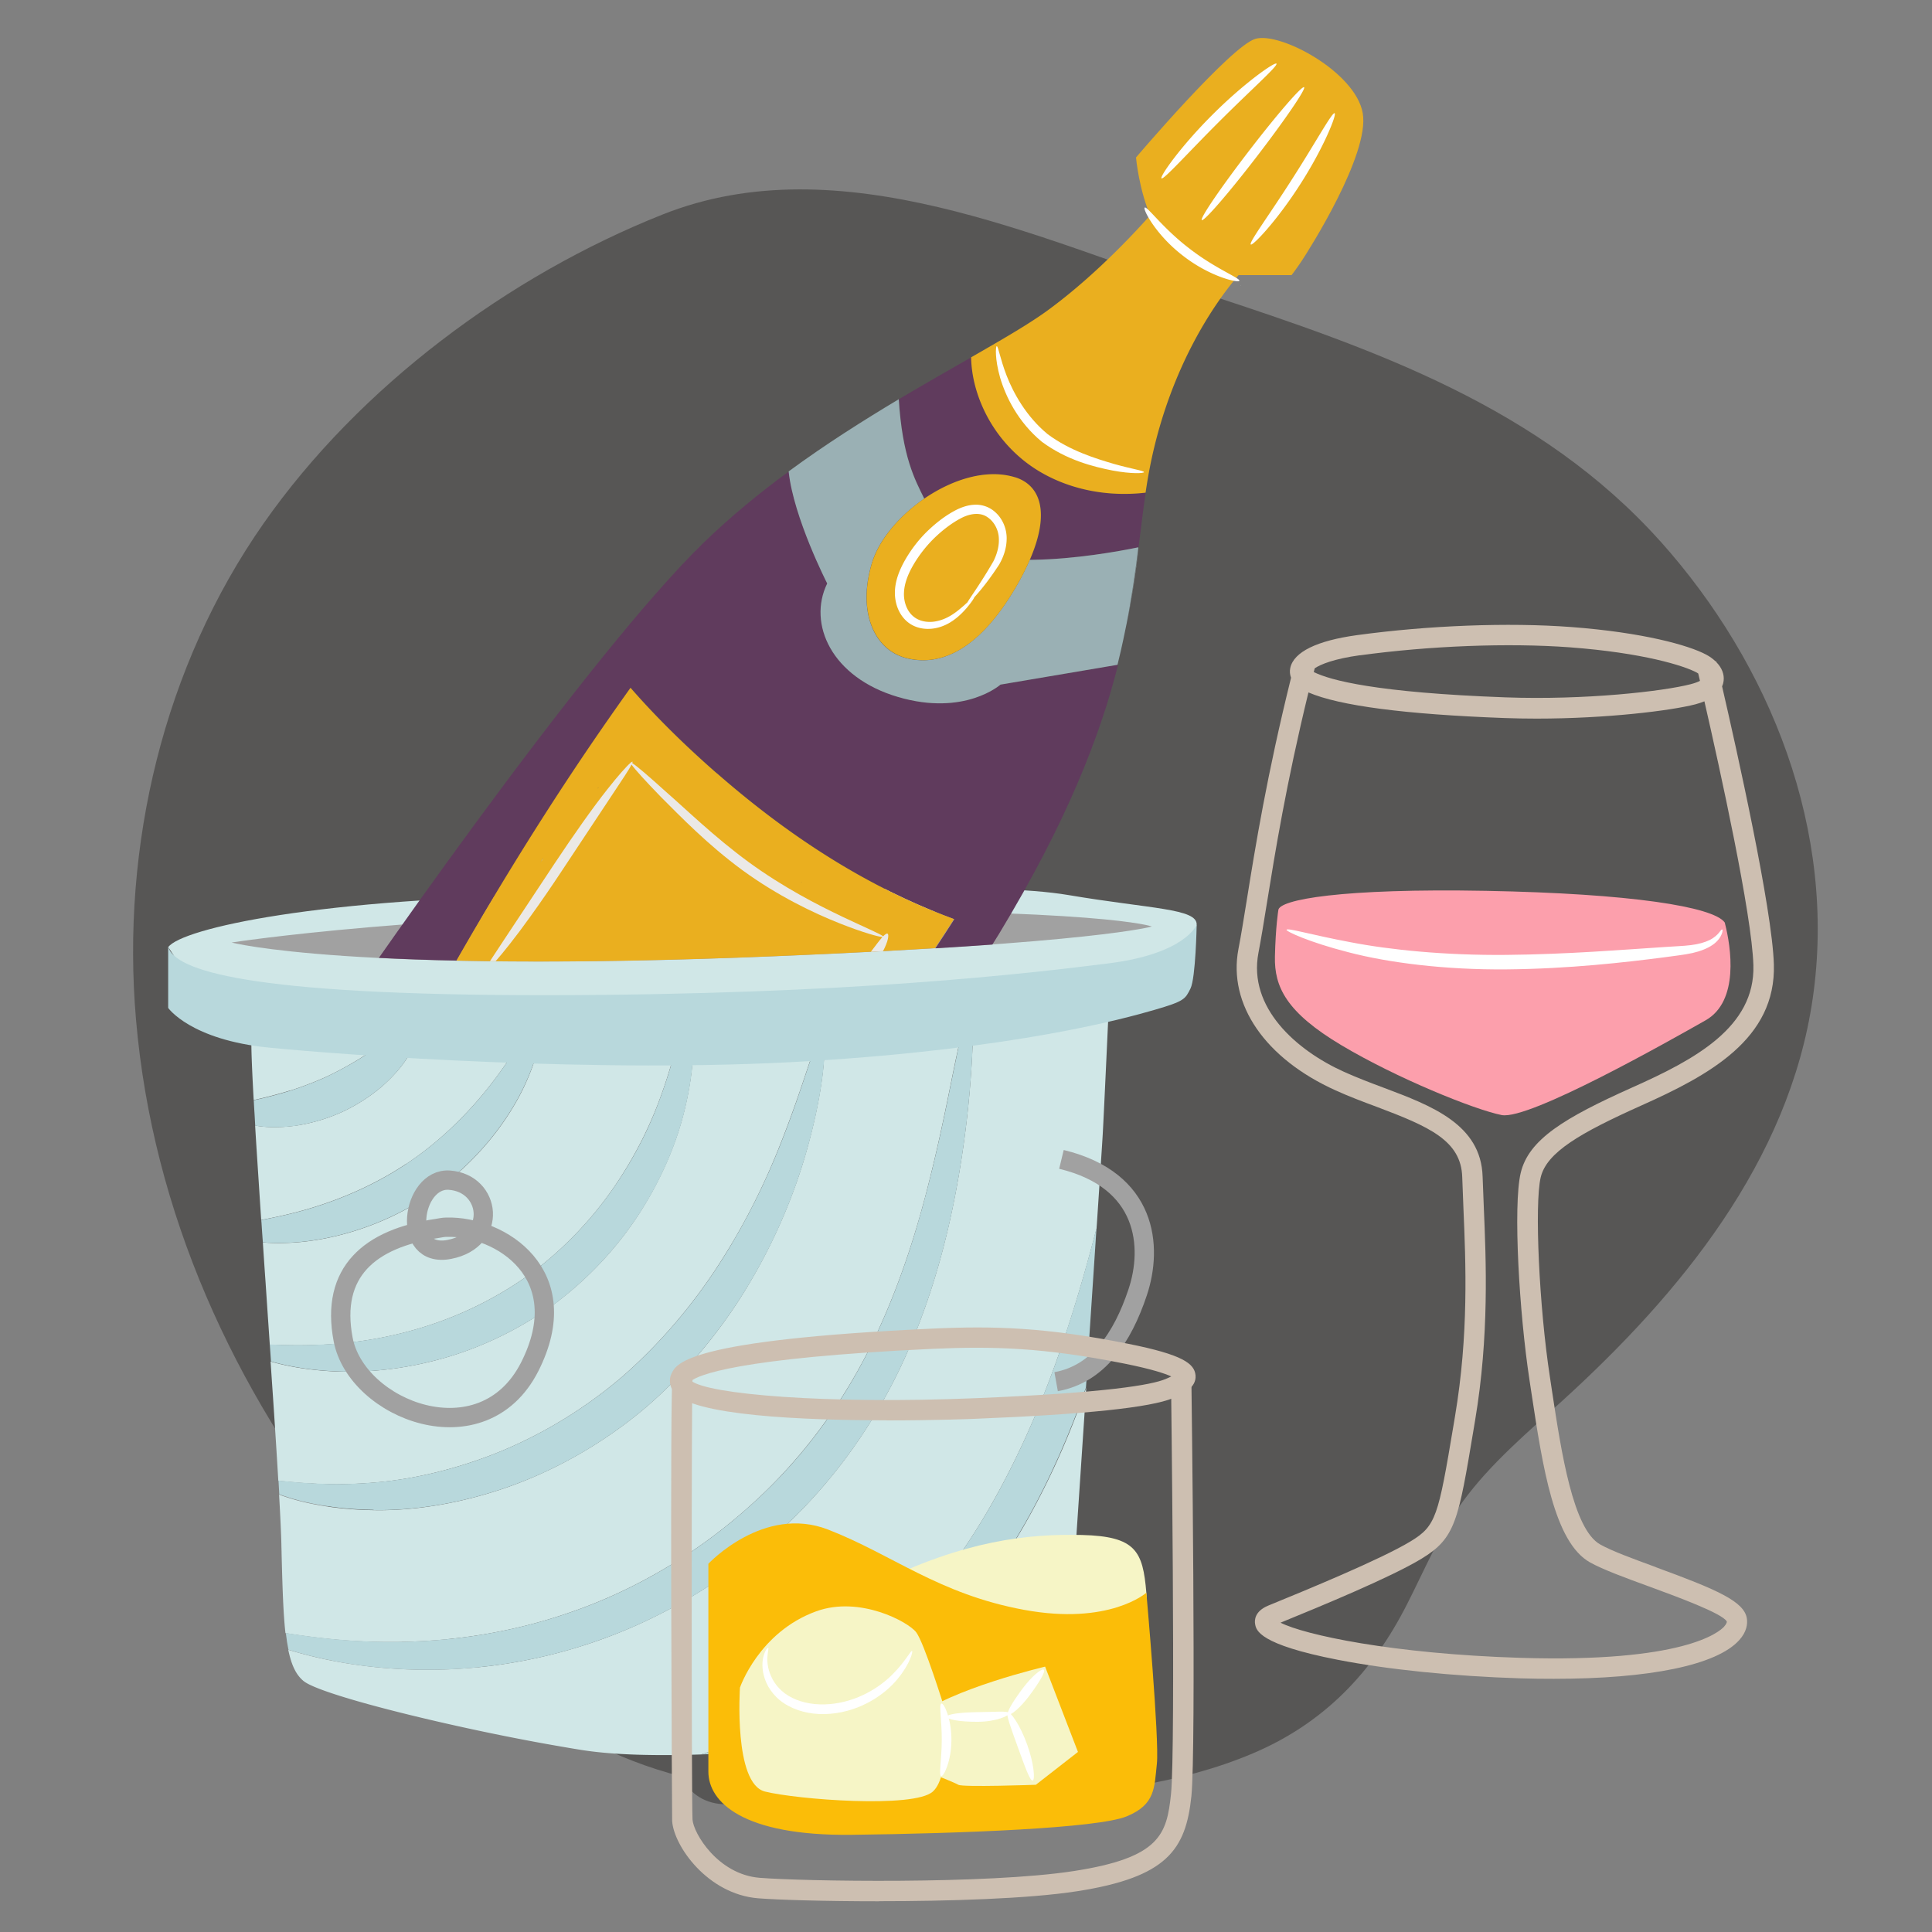 <svg xmlns="http://www.w3.org/2000/svg" viewBox="0 0 200 200"><rect x="0" y="0" width="200" height="200" fill="#808080" stroke="none"/><defs><style>.cls-1,.cls-2{fill:none}.cls-3{fill:#cdbfb1}.cls-4{fill:#9ab0b4}.cls-5{fill:#f6f5c6}.cls-2{stroke:#a1a1a1;stroke-miterlimit:10;stroke-width:2px}.cls-9{fill:#b8d8dc}.cls-11{fill:#d0e7e7}.cls-12{fill:#eaaf1f}.cls-13{fill:#fff}.cls-15{fill:#603b5d}</style></defs><path d="M171.86 56.02c-12.39-13.83-29.56-19.88-46.74-25.51-17.55-5.75-38.13-15.63-56.54-8.3-15.99 6.36-31.38 17.83-41.27 31.94-10.39 14.83-14.78 33.44-13.23 51.4 1.71 19.92 10.11 38.38 22.56 53.87 8.6 10.7 20.34 21.05 33.88 24.47.71 1.54 2.14 2.75 4.29 2.88 10.15.59 20.31.51 30.44-.41 8.24-.74 16.76-1.59 24.44-4.85 7.36-3.12 12.38-8.37 15.97-15.45 1.82-3.57 3.37-7.32 5.74-10.58 2.88-3.96 6.72-7.19 10.32-10.46 12.2-11.1 23.48-24.8 25.93-41.64 2.52-17.29-4.32-34.56-15.79-47.37z" style="fill:#575655" id="BG_Strong"/><g id="Illustrations"><path class="cls-3" d="M171.42 162.23c-2.35-.86-4.57-1.67-5.77-2.35-2.81-1.57-4.02-9.52-4.99-15.91l-.21-1.4c-1.12-7.27-1.61-17.9-.96-20.68.61-2.61 4.12-4.62 10.38-7.43 7.09-3.17 13.99-6.91 13.76-14.63-.17-5.79-3.87-22.31-5.36-28.78.09-.2.14-.39.16-.57.08-.68-.19-1.36-.75-1.93 0-.04-.02-.08-.02-.1l-.06.02c-.27-.26-.59-.5-.97-.7-1.8-.97-6.54-2.3-13.98-2.86-6.5-.49-14.8-.17-22.18.84-4.15.57-6.54 1.74-6.9 3.39-.08.35-.04.7.08 1.02-2.5 10.08-3.7 17.5-4.58 22.99-.32 1.97-.59 3.67-.87 5.11-1.09 5.72 2.77 11.33 10.07 14.62 1.41.64 2.85 1.18 4.25 1.7 5.41 2.04 8.74 3.48 8.85 7.28.03.97.07 2.01.12 3.12.25 5.85.56 13.14-.87 21.65l-.15.9c-1.59 9.5-1.81 10.42-4.43 12.02-3.13 1.9-10.97 5.11-14.75 6.66-1.43.59-1.43 1.54-1.36 1.92.11.63.38 2.1 8.55 3.69 5.26 1.02 11.96 1.7 18.86 1.92 1.2.04 2.37.05 3.5.05 9.96 0 16.87-1.42 19.2-4 .79-.87.87-1.68.8-2.21-.24-1.79-3.06-3.01-9.45-5.35zm-30.65-94.39c7.25-.99 15.37-1.3 21.74-.83 7.6.57 11.83 1.91 13.13 2.61.06.03.11.07.16.1.05.22.11.47.18.76-.2.11-.51.23-.97.35-2.83.73-10.88 1.66-19.17 1.36-13.39-.49-18.14-1.77-19.84-2.62.03-.13.06-.26.1-.39.62-.41 1.99-.98 4.68-1.35zm37.73 100.53c-.57.63-4.27 3.76-21.07 3.25-13.31-.41-22.38-2.38-24.87-3.64 4.2-1.72 11.43-4.7 14.59-6.62 3.52-2.14 3.81-3.87 5.41-13.47l.15-.9c1.46-8.73 1.13-16.45.89-22.09-.05-1.1-.09-2.13-.12-3.09-.16-5.41-5.27-7.34-10.22-9.2-1.37-.51-2.78-1.05-4.12-1.65-4.99-2.25-9.94-6.67-8.87-12.3.28-1.47.56-3.19.88-5.17.85-5.27 1.99-12.33 4.3-21.81 3.2 1.38 10 2.27 20.28 2.65 1.12.04 2.23.06 3.33.06 7.27 0 13.89-.82 16.45-1.48.35-.09.65-.2.93-.31 1.6 6.99 4.92 22.06 5.07 27.32.19 6.42-6.08 9.77-12.51 12.64-7.04 3.15-10.76 5.39-11.58 8.87-.8 3.39-.15 14.52.92 21.48l.21 1.39c1.15 7.55 2.33 15.36 6.05 17.44 1.35.75 3.64 1.59 6.08 2.48 2.85 1.05 7.63 2.79 8.08 3.64.01.08-.05.27-.27.51z"/><path d="M178.57 95.61s0-.08-.03-.12c-1.19-1.63-9.73-2.99-24.67-3.27-14.94-.28-21.54.9-21.54 2.02 0 0-.28 1.67-.35 4.79-.07 3.13 1.18 5.77 6.88 9.17 5.7 3.4 13.76 6.67 16.59 7.23 2.83.56 17.53-7.78 21.1-9.8 3.52-1.98 2.64-7.6 2.02-10.03z" style="fill:#fc9fac"/><path class="cls-11" d="M123.87 95.72c-.05 1.68-5.62 6.57-10.23 7.29-4.62.73-9.93 1.69-20.82 2.71s-15.91 2.03-28.65 1.83c-12.74-.2-16.55-.06-22.87-.73-6.32-.67-16.76-1.49-16.76-1.49s-2.91-1.74-3.61-2.32c-.7-.58-3.51-4.97-3.51-4.97 1.41-1.93 15.65-5.12 41.44-5.38 25.79-.26 43.23-1.44 51.77 0 8.53 1.44 13.3 1.38 13.25 3.06z"/><path d="M23.98 97.57s19.57-3.11 54.98-3.32 40.28 1.66 40.28 1.66-5.77 1.72-38.98 3.08c-43.95 1.81-56.29-1.42-56.29-1.42z" style="fill:#a1a1a1"/><path class="cls-12" d="M119.24 22.71c-1.35-2.99-1.64-6.41-1.64-6.41s9.8-11.53 12.36-12.28 10.36 3.42 11.11 7.69-5.66 14.31-6.3 15.27-1.07 1.5-1.07 1.5h-6.19l-8.27-5.77z"/><path class="cls-13" d="M120.3 23.28zM123.86 26.6h.02-.02zM124.49 27.08zM122.41 25.52h-.01.01zM119.41 22.14zM119.43 22.15h-.02c0 .02.01.04.03.05 0 0-.01-.04-.01-.05zM118.08 19.88zM122.13 25.96h-.01.01zM118.26 20.26h.02-.02zM123.89 26.6zM125.1 27.47v.01-.01zM128.33 29.27h-.02.02zM125.94 28.03a.356.356 0 0 0-.1-.06v.02l.1.05zM128.03 29.42zM126.41 28.31v.01l-.01-.03.01.02zM127.53 28.8s-.05-.02-.05-.01c.02 0 .03.01.05.01zM128.47 29.54s.02 0 0-.02c-.03 0-.05-.01-.05-.01.01 0 .03.02.04.03zM128.42 29.32h.01-.01zM105.44 40.68s0-.01 0 0zM104.49 38.86v-.01zM104.51 38.87s-.01 0-.02-.01c0 .03.01.05.03.08 0 0-.01-.05 0-.07zM120.24 18.46c.22.18 2.72-2.63 5.99-5.89 3.27-3.27 6.08-5.75 5.91-5.98-.16-.21-3.3 1.96-6.61 5.27-3.32 3.3-5.5 6.44-5.29 6.6zM124.41 22.78c.22.17 2.77-2.77 5.69-6.57 2.92-3.8 5.11-7.01 4.9-7.18-.22-.17-2.77 2.77-5.69 6.57-2.92 3.8-5.11 7.01-4.9 7.18zM129.48 25.31c.2.17 2.73-2.48 5.15-6.28 2.43-3.79 3.77-7.2 3.53-7.31-.26-.12-1.98 3.05-4.37 6.77-2.38 3.74-4.53 6.63-4.31 6.81z"/><path class="cls-15" d="M105.08 49.41c2.61.81 3.69 3.6 1.54 8.54h.36c4.34-.08 8.71-.85 10.87-1.29v.11c0-.04.01-.07.01-.11.25-1.97.47-3.84.74-5.66-3.97.46-8.07-.3-11.41-2.46-2.05-1.32-3.75-3.18-4.92-5.31-1.04-1.9-1.69-4.06-1.73-6.24-2.29 1.31-4.82 2.75-7.48 4.33.36 5.95 1.66 8.31 2.64 10.29 2.92-2 6.46-3.11 9.39-2.2zM61.94 81.54v-.05s-.04.08-.08.15c.03-.03.05-.07.08-.11zM116.64 64.54c-.12.6-.23 1.16-.34 1.64.12-.56.23-1.1.34-1.64zM82.94 91.32s.03.02.05.03h.02l-.07-.04z"/><path class="cls-15" d="M115.7 68.82c.02-.07.03-.13.05-.2l-.05.2c-2.25.39-8.95 1.52-12.11 2.05 0 0-3.72 3.31-10.61 1.28-6.9-2.03-9.35-7.58-7.33-11.75 0 0-3.5-6.82-3.99-11.6-3.07 2.25-6.08 4.72-8.86 7.42-2.93 2.85-6.5 6.97-10.25 11.6-8.96 11.07-18.91 25.03-23.33 31.34 2.35.12 5.03.22 8.06.28 3.82-6.68 7.85-13.25 12.1-19.66 1.92-2.9 3.9-5.76 5.92-8.58 2.23 2.56 5.14 5.55 8.94 8.86 9.72 8.5 18.07 12.71 24.55 15.1-.64 1.01-1.3 2.01-1.96 3.01 2.16-.13 4.12-.26 5.9-.39.22-.36.46-.73.68-1.09 7.07-11.68 10.48-20.56 12.33-27.85z"/><path class="cls-4" d="M117 62.64c.59-3.28.8-5.39.85-5.88-.3 2.41-.66 4.98-1.2 7.77.12-.59.24-1.21.36-1.9zM116.3 66.18zM93.05 41.32c-3.68 2.2-7.59 4.67-11.41 7.48 3.81-2.8 7.73-5.28 11.4-7.47z"/><path class="cls-4" d="M92.96 72.15c6.9 2.03 10.61-1.28 10.61-1.28 3.16-.53 9.86-1.67 12.11-2.05l.05-.2c.21-.84.39-1.64.56-2.44.1-.49.22-1.04.34-1.64.54-2.79.9-5.37 1.2-7.77v-.11c-2.16.44-6.53 1.22-10.87 1.29h-.36c-.4.93-.9 1.92-1.54 3-4.06 6.83-8.12 8.01-11.32 7.16-3.2-.85-5.02-4.7-3.48-9.83.72-2.41 2.83-4.88 5.42-6.66-.98-1.98-2.27-4.34-2.64-10.29-3.68 2.2-7.59 4.67-11.4 7.47.5 4.78 3.99 11.6 3.99 11.6-2.03 4.17.43 9.72 7.33 11.75z"/><path class="cls-12" d="M102.71 52.36s.02.01.03.03-.04-.03-.04-.03zM102.7 52.36h-.01zM103.09 57.48s.05.01.08.02c.05-.09.1-.19.14-.27l-.18.21-.03.04zM102.47 58.63l-.01.01v.01-.02zM102.29 58.89c-.17.26-.43.63-.58.82l.02.02.17-.18.02-.09c.22-.24.3-.39.41-.56.08-.12.13-.22.13-.25-.05.09-.1.17-.16.26v-.02z"/><path class="cls-12" d="m95.93 54.5-.22.19v.01c.03-.04.07-.07.11-.09h.01-.02c-.01.01-.05.06-.02.03-.02 0-.09.07-.1.07-.11.12-.18.3-.36.41-.04-.02-.18.21-.13.11-.47.64-.81.87-1.22 1.62l.02-.05-.11.16.07-.03s-.1.13-.15.22c-.04.08-.08.15-.09.14v-.02s-.1.16-.17.24c.02 0 .04-.02.04-.03 0 .02-.03.06-.06.14-.11.14-.19.31-.27.47-.08.16-.15.3-.22.41l-.02.11c-.2.34-.3.87-.45 1.19-.13.57-.17.94-.15 1.5 0 .14.02.32.03.48.02.16.05.3.04.39.09.44.23.6.4.91-.08-.02.12.21.17.3.03-.04.14.18.21.19l-.02.03c.12.14.26.25.41.36-.01 0-.03 0-.04-.02-.02.02.08.05.14.1.04.01.07.01.11.02l-.05.02a1.001 1.001 0 0 0 .12.05c-.01 0-.02-.01-.03-.01h-.02c.11.07.25.1.27.08.05.02.02.04.07.05.08.01.03-.01 0-.03.1.04.11.06.3.1h-.08c.12.01.17.06.34.05l.02-.05h-.16.13l.13-.02c.05 0 .01.01.03.03.16-.01.16.03.25-.02l.03.03.12-.04s-.09.07.09.05l.17-.02-.05-.03c.09 0 .14.04.26-.03v.03c.17-.02.06-.06.19-.07l-.04.04c.36-.11.59-.26.9-.37.11-.03.29-.13.34-.17h-.03l.22-.12h.02l.15-.09v.02c.16-.08.29-.18.4-.28l-.05.02.06-.15.02-.04v.03c.11-.08.04-.07.2-.16-.03.04-.04.06 0 .05.15-.14.09-.08.19-.21-.07.1.02.08.17-.02.29-.23.29-.3.5-.44l.14-.06c.11-.09.08-.14.16-.19.23-.18 0-.04.2-.2h-.01.01s.01 0 .02-.01c.11-.07.14-.13.23-.21l.12-.13c0-.06.12-.11.18-.17l.02-.06c.2-.15.5-.42.76-.7h-.02.02c.04-.01.12-.11.2-.21l-.05.03c.45-.46.45-.46.82-.95l.05-.11c-.05.1.06 0 .1-.05.07-.1.18-.27.28-.43.08-.11.14-.2.17-.24.1-.13.16-.19.27-.37l-.1.18.13-.16c.09-.14-.04-.06.2-.4.03-.03.05-.07.08-.1 0-.03.04-.12.1-.23l.03-.06c-.03 0-.05-.01-.08-.02-2.85-.76-4.93-2.32-6.15-3.81-.35.27-.68.55-.97.79.08-.14-.13.19-.04.03zM124.84 24.33l-4.34-3.71s-5.38 6.63-12.03 11.5c-1.26.92-2.89 1.93-4.78 3.04-.87.51-2.34 1.36-3.16 1.83.04 2.18.7 4.35 1.73 6.24 1.17 2.14 2.87 3.99 4.92 5.31 3.35 2.15 7.45 2.92 11.41 2.46.18-1.23.39-2.43.65-3.62 2.79-12.82 9.62-19.6 9.62-19.6l-4.02-3.44zM74.21 80.06c-3.79-3.31-6.71-6.3-8.94-8.86-2.02 2.83-4 5.69-5.92 8.58-4.26 6.41-8.28 12.98-12.1 19.66 8.21.18 19 .12 33.01-.46 6.52-.27 11.96-.55 16.53-.83.66-1 1.32-2 1.96-3.01-6.47-2.39-14.82-6.59-24.55-15.1zm-18.23 9.18-.02.03-.03.03s.03-.04.04-.06c.03-.06.14-.22.05-.1.05-.06.22-.33.23-.32-.09.14-.18.28-.28.42zm5.96-7.7-.08.11c.04-.07.07-.13.08-.15v.05zm21 9.78.07.04h-.02c-.02 0-.03-.02-.05-.03z"/><path class="cls-13" d="M55.97 89.27s0-.01.02-.03c-.01.02-.03.04-.04.06l.03-.03zM55.98 89.24c.1-.13.19-.27.28-.42 0 0-.18.26-.23.32.09-.12-.01.04-.05.1zM98 63.1v-.03l-.02.04zM95.83 54.6s.01 0 .02-.01h-.01zM95.82 54.61s-.08.06-.11.09c0 0 .07-.06.1-.07-.04.03 0-.01.02-.03zM100.86 60.58h.02-.02zM102.71 52.36l.03.02-.03-.03zM102.3 58.91c.05-.09.11-.17.16-.26v-.01c-.03.03-.09.13-.17.25v.02zM103.12 57.45v-.01l-.03.04.03-.03zM103.09 57.48zM103.5 54.61s-.02-.09-.03-.12c.02.13.02.14.03.12zM102.47 51.79c-.06-.05-.04-.02-.01.01.06.05.1.09.1.09-.03-.03-.05-.07-.09-.1zM118.43 48.88c.01-.15-1.21-.32-3.1-.85-1.86-.55-4.54-1.35-6.87-3.08-2.24-1.84-3.57-4.3-4.26-6.08-.7-1.82-.86-3.05-1.02-3.03-.11 0-.21 1.28.35 3.25.57 1.94 1.84 4.59 4.32 6.64 2.58 1.91 5.36 2.59 7.33 2.98 1.99.37 3.25.29 3.26.16z"/><path class="cls-12" d="M105.08 49.41c-2.93-.91-6.47.2-9.39 2.2-2.59 1.78-4.69 4.25-5.42 6.66-1.54 5.13.28 8.97 3.48 9.83 3.2.85 7.27-.32 11.32-7.16a26.09 26.09 0 0 0 1.54-3c2.14-4.94 1.07-7.73-1.54-8.54z"/><path class="cls-13" d="M128.3 29.07c.1-.28-2.54-1.28-5.22-3.38-2.71-2.07-4.33-4.37-4.58-4.2-.23.11 1.1 2.79 3.97 4.99 2.85 2.22 5.78 2.83 5.83 2.58zM100.08 62.5c.1.09 1.56-1.3 3.36-4.07.42-.74.77-1.65.77-2.71 0-1.05-.47-2.24-1.51-2.96a2.97 2.97 0 0 0-1.84-.51c-.65.03-1.26.24-1.82.51-1.12.57-2.09 1.32-3.02 2.21-.92.89-1.68 1.89-2.29 2.94-.6 1.04-1.07 2.19-1.09 3.38-.02 1.19.42 2.34 1.27 3.06.86.73 1.95.84 2.8.7.87-.14 1.58-.53 2.11-.93.54-.4.93-.82 1.23-1.16.59-.7.85-1.13.81-1.17-.05-.05-.42.3-1.08.9-.66.56-1.67 1.49-3.16 1.67-.73.08-1.56-.07-2.15-.62-.6-.54-.94-1.47-.89-2.41.04-.96.44-1.96 1.01-2.92.57-.96 1.29-1.89 2.14-2.72.85-.82 1.8-1.55 2.76-2.05.95-.5 1.99-.62 2.72-.11.75.49 1.17 1.39 1.19 2.22.04.85-.22 1.67-.56 2.35-1.58 2.74-2.85 4.33-2.74 4.41z"/><path d="M91.88 96.65c-.1-.04-.25.07-.46.28-.21-.22-1.79-.88-4.19-2.02-2.61-1.24-6.17-3.07-9.72-5.66-3.54-2.59-6.42-5.41-8.61-7.32-1.77-1.6-3-2.66-3.45-2.93.03-.08.04-.13.03-.15-.02-.02-.08.02-.16.08-.02 0-.05-.02-.05-.01 0 0 0 .03.01.04-.38.32-1.27 1.3-2.44 2.79-1.5 1.9-3.43 4.63-5.47 7.7-1.32 2-2.56 3.86-3.63 5.48-.57.87-1.1 1.66-1.57 2.37-.6.9-1.09 1.64-1.45 2.2h.59c.41-.46.9-1.06 1.46-1.77.64-.81 1.37-1.78 2.14-2.86 1.04-1.44 2.17-3.08 3.33-4.84 2.03-3.06 3.87-5.84 5.2-7.85.98-1.48 1.69-2.53 1.94-3.03.33.48 1.4 1.66 3 3.31 2.06 2.06 4.86 4.97 8.5 7.64 3.64 2.65 7.33 4.41 10.05 5.49 2.37.94 4.01 1.39 4.42 1.41-.31.34-.72.9-1.2 1.53.42-.02.85-.04 1.26-.07.51-.95.66-1.73.46-1.81z" style="fill:#ebe9e6"/><path class="cls-13" d="M178.27 96.22c-.12-.06-.33.62-1.31 1.1-.49.24-1.14.42-1.93.52-.78.1-1.74.12-2.79.2-4.18.27-9.94.75-16.28.81-6.35.06-12.07-.52-16.14-1.31-4.08-.76-6.56-1.52-6.64-1.29-.06.16 2.31 1.28 6.42 2.33 4.09 1.07 9.94 1.83 16.38 1.77 6.44-.06 12.22-.72 16.38-1.26 1.04-.15 1.97-.24 2.83-.43.84-.19 1.57-.48 2.09-.84.53-.36.82-.8.94-1.1.13-.31.11-.49.07-.5z"/><path class="cls-1" d="M102.18 173.92c.16.11.33.22.48.35 0-.05.01-.11.03-.16.04-.11.1-.21.16-.31.52-.86.96-1.47 1.81-2.75.06-.09.12-.19.18-.28l-3.42 2.66.75.5zM26.02 128.49c-.04.11-.11.21-.14.32-.38 1.03-.43 1.97-.06 2.65.31.61.9 1.05 1.66 1.26-.09-1.38-.19-2.75-.28-4.1-.42-.03-.82-.07-1.18-.12zM36.65 106.97l2.84-.09c-.05-.04-.1-.08-.16-.12-.76-.4-1.8-.26-2.68.21z"/><path class="cls-11" d="M110.93 166.04s.05-.79.14-2.16c-.64 1.3-1.32 2.5-2 3.6l1.85-1.44z"/><path class="cls-9" d="M54.92 106.42c.34-.43.61-.65.8-.58.13.04.21.24.23.57l8.82-.16c-.71-.94-1.66-1.81-2.81-2.37-1.18-.59-2.51-.82-3.73-.77-2.47.12-4.56 1.16-6.23 2.55-.33.28-.62.57-.91.87l1.95-.06 1.89-.03zM102.81 175.18s.07.06.06.03l-.06-.06v.03zM90.09 105.03c-.4-.28-.82-.54-1.28-.75a7.58 7.58 0 0 0-1.34-.49c-1.66-.53-3.8-.55-5.59.16-1.31.5-2.35 1.24-3.23 2.04l12.29-.22c-.27-.26-.55-.51-.86-.74zM102.72 174.32l-.05-.05v.01c0 .03.05.06.05.03zM39.33 106.76c.06.03.11.08.16.12l1.73-.05c.24-.17.46-.31.66-.43-.38-.64-.91-1.16-1.55-1.46-1.05-.48-2.27-.47-3.18-.19-.95.27-1.74.78-2.38 1.36-.35.33-.68.65-1.02.96l2.9-.09c.88-.46 1.93-.61 2.68-.21zM99.54 172.19c-.5-.32-.88-.55-1.14-.69-.13-.07-.23-.12-.3-.15h-.04v.02s0 .01-.01.02v-.02l.02-.02s-.01-.02-.04-.03c-.02 0-.05-.02-.08.01 0 .1.02.09.03.12.04.08.11.17.21.29.2.23.52.55.95.95.38.35.84.76 1.5 1.33l.79-.61c-.06-.04-.13-.08-.18-.12-.68-.44-1.25-.81-1.71-1.11z"/><path class="cls-9" d="M98.05 171.4s0-.01.01-.02v-.02l-.02.02c.01.01 0 .02 0 .02z"/><path class="cls-11" d="M41.64 169.96c5.12-.09 11.24-.88 17.59-3.12 6.34-2.2 12.88-5.92 18.61-11.14 5.77-5.2 9.99-11.39 12.85-17.5 2.87-6.13 4.58-12.09 5.8-17.14 1.23-5.06 1.98-9.24 2.61-12.12.31-1.46.57-2.59.79-3.34l-8.94.16-12.29.22-7.05.13c.06.41.11.93.13 1.55.07 1.73-.14 4.24-.88 7.26-.73 3.02-2.1 6.53-4.28 10.06-2.17 3.53-5.23 7.04-9.1 9.94-3.89 2.86-8.14 4.78-12.15 5.84-4.01 1.07-7.76 1.36-10.87 1.2-2.67-.14-4.85-.55-6.45-1.02.08 1.19.16 2.38.24 3.53.22 3.25.41 6.26.56 8.81 2.09.22 5.44.56 9.74.21 3.68-.28 8.01-1.19 12.54-2.95 4.52-1.77 9.19-4.47 13.43-8.12 4.21-3.7 7.62-7.91 10.23-12.05 2.63-4.14 4.54-8.18 5.93-11.67 2.79-6.98 3.8-11.63 4.41-11.52.47.06.46 4.93-1.74 12.46-1.1 3.75-2.83 8.13-5.45 12.65-2.6 4.52-6.18 9.14-10.76 13.16-4.63 3.99-9.8 6.83-14.77 8.56-4.99 1.72-9.75 2.4-13.72 2.32-3.97-.06-7.14-.7-9.22-1.42-.19-.06-.36-.13-.54-.19.13 2.23.21 4.02.24 5.17 0 .32.02.62.02.93.09 3.5.17 6.19.4 8.24 2.87.45 6.99 1.01 12.06.91zM93.13 173.75c-3.8 3.26-7.77 5.66-11.48 7.34 6.43-.52 11.45-1.2 11.45-1.2l7.55-5.86c-.66-.56-1.12-.97-1.5-1.33-.43-.4-.75-.72-.95-.95-.1-.12-.17-.21-.21-.29 0-.03-.03-.01-.03-.12.02-.04.06-.01.08-.01.02 0 .03.02.04.03.01-.01.01-.01.04 0 .06.03.17.08.3.15.26.14.64.37 1.14.69.46.3 1.03.67 1.71 1.11l.18.12 3.42-2.66 4.23-3.28c.68-1.1 1.36-2.3 2-3.6l.77-11.55c.18-2.74.38-5.7.58-8.7-1.6 4.62-3.67 9.43-6.36 14.15-3.63 6.33-8.08 11.83-12.94 15.97zM42.06 120.49c4.52-3.01 7.81-6.82 9.9-9.78 1.38-1.94 2.32-3.49 2.96-4.29l-1.89.03-1.95.06-7.77.25c-.05.64-.43 1.66-1.23 2.87-.61.93-1.5 1.93-2.61 2.9-1.13.95-2.5 1.86-4.05 2.58a18.34 18.34 0 0 1-4.6 1.39c-1.46.21-2.8.24-3.91.09-.18-.02-.34-.05-.5-.08.1 1.69.22 3.53.35 5.5.09 1.38.18 2.82.28 4.28.66-.13 1.38-.27 2.16-.45 3.54-.78 8.33-2.35 12.85-5.36zM30.01 112.91c1.18-.38 2.45-.85 3.74-1.43 1.28-.6 2.46-1.26 3.52-1.91 1.04-.67 1.98-1.3 2.75-1.88l1.2-.87-1.73.05-2.84.09-2.9.09-7.67.24c-.13.15-.03 2.69.18 6.59a50.323 50.323 0 0 0 3.74-.98z"/><path class="cls-11" d="M34.46 139.13c2.87-.19 6.27-.74 9.85-1.9a38.24 38.24 0 0 0 10.8-5.51c3.44-2.59 6.26-5.65 8.4-8.75 2.14-3.1 3.65-6.18 4.67-8.88 1.37-3.61 1.96-6.46 2.4-7.95l-5.8.11-8.82.16c.08.95-.32 3.02-1.54 5.72-1.62 3.61-4.98 8.27-10.14 11.7-5.16 3.44-10.76 4.74-14.71 4.84-.87.03-1.65 0-2.36-.05.09 1.35.18 2.72.28 4.1l.24 3.58c.07.98.13 1.94.2 2.9 1.63.06 3.85.13 6.54-.06zM90.69 170.99c4.39-3.99 8.48-9.2 11.91-15.19 3.42-6.01 5.92-12.18 7.8-17.94 1.25-3.8 2.26-7.41 3.12-10.71 0-.11.01-.22.02-.33.34-5.15.59-8.89.62-9.51.13-2.34.57-11.98.57-11.98l-10.69.19-3.37.06c.05.79.05 1.98-.03 3.56-.15 2.96-.48 7.24-1.38 12.49-.9 5.24-2.37 11.51-5.22 18.09-2.83 6.56-7.31 13.37-13.51 18.94-6.16 5.61-13.27 9.51-20.14 11.68a53.048 53.048 0 0 1-18.8 2.45c-4.95-.25-8.93-1.14-11.75-2.01.32 1.56.8 2.61 1.6 3.25.78.63 3.77 1.62 7.76 2.68 5.31 1.41 12.4 2.97 18.47 4.02.87.15 1.73.3 2.55.43 3.37.53 7.82.61 12.36.46 1.54-.5 3.21-1.12 5-1.92 4.1-1.87 8.72-4.7 13.1-8.71z"/><path class="cls-9" d="M43.31 106.76c.03-.35-.04-.59-.19-.69-.26-.17-.67-.02-1.23.32.08.13.16.26.22.4l1.21-.04zM42.1 106.8c-.06-.14-.14-.27-.22-.4-.2.12-.42.27-.66.43l.88-.03z"/><path class="cls-9" d="M30.82 116.5c1.46-.24 3.04-.68 4.6-1.39 1.55-.72 2.92-1.63 4.05-2.58 1.12-.97 2-1.97 2.61-2.9.8-1.21 1.18-2.23 1.23-2.87l-1.21.04-.88.03c-.36.25-.76.54-1.2.87-.77.58-1.71 1.22-2.75 1.88a38.15 38.15 0 0 1-3.52 1.91c-1.29.58-2.56 1.05-3.74 1.43-1.18.36-2.28.65-3.22.86-.18.04-.35.08-.52.12 0 .15.02.29.02.44.02.27.03.54.05.81.03.44.05.9.08 1.37.16.03.32.06.5.08 1.11.14 2.44.12 3.91-.09zM54.92 106.42l1.03-.02c-.03-.33-.11-.53-.23-.57-.19-.07-.46.16-.8.58zM27.2 128.61c.71.05 1.49.08 2.36.05 3.95-.1 9.55-1.4 14.71-4.84 5.16-3.43 8.52-8.1 10.14-11.7 1.23-2.7 1.62-4.77 1.54-5.72l-1.03.02c-.64.8-1.58 2.35-2.96 4.29-2.09 2.97-5.38 6.77-9.9 9.78-4.52 3.01-9.3 4.58-12.85 5.36-.79.18-1.51.32-2.16.45 0 .09.01.18.02.27.04.67.09 1.35.14 2.03zM71.18 104.99c-.21-.01-.39.4-.6 1.14l1.04-.02c-.11-.73-.27-1.12-.44-1.12zM45.35 140.76c4.01-1.06 8.25-2.98 12.15-5.84 3.86-2.9 6.92-6.41 9.1-9.94 2.19-3.53 3.55-7.04 4.28-10.06.74-3.02.95-5.53.88-7.26-.02-.62-.07-1.14-.13-1.55l-1.04.02c-.43 1.49-1.03 4.34-2.4 7.95-1.01 2.7-2.52 5.78-4.67 8.88-2.14 3.1-4.96 6.16-8.4 8.75a37.98 37.98 0 0 1-10.8 5.51 40.986 40.986 0 0 1-9.85 1.9c-2.69.19-4.91.12-6.54.06l.12 1.75c1.6.47 3.79.88 6.45 1.02 3.1.17 6.85-.12 10.87-1.2z"/><path class="cls-9" d="M38.67 156.32c3.97.07 8.73-.6 13.72-2.32 4.98-1.72 10.14-4.57 14.77-8.56 4.57-4.02 8.15-8.64 10.76-13.16 2.62-4.52 4.35-8.9 5.45-12.65 2.2-7.52 2.21-12.39 1.74-12.46-.62-.11-1.62 4.54-4.41 11.52-1.39 3.48-3.3 7.52-5.93 11.67-2.62 4.15-6.02 8.35-10.23 12.05-4.23 3.64-8.91 6.35-13.43 8.12-4.53 1.77-8.86 2.67-12.54 2.95-4.3.35-7.65 0-9.74-.21.03.49.06.97.08 1.42.17.06.35.13.54.19 2.08.72 5.25 1.36 9.22 1.42zM100.41 104.5c-.14-.02-.31.37-.53 1.1h.78c-.04-.7-.13-1.08-.26-1.1z"/><path class="cls-9" d="M60.4 170.34c6.87-2.16 13.98-6.06 20.14-11.68 6.2-5.57 10.68-12.37 13.51-18.94 2.85-6.58 4.32-12.85 5.22-18.09.9-5.26 1.23-9.54 1.38-12.49.07-1.58.08-2.77.03-3.56h-.78c-.22.77-.48 1.9-.79 3.36-.62 2.88-1.38 7.06-2.61 12.12-1.23 5.05-2.93 11.01-5.8 17.14-2.86 6.12-7.07 12.31-12.85 17.5-5.73 5.22-12.27 8.94-18.61 11.14-6.35 2.23-12.46 3.03-17.59 3.12-5.07.1-9.19-.46-12.06-.91.07.64.16 1.21.27 1.73 2.82.87 6.8 1.77 11.75 2.01 5.38.28 11.93-.25 18.8-2.45zM110.4 137.86c-1.89 5.75-4.38 11.93-7.8 17.94-3.44 5.99-7.52 11.2-11.91 15.19-4.38 4.01-9 6.84-13.1 8.71-1.78.8-3.46 1.42-5 1.92 3.09-.1 6.21-.3 9.05-.53 3.71-1.68 7.68-4.08 11.48-7.34 4.86-4.13 9.32-9.64 12.94-15.97 2.69-4.72 4.75-9.53 6.36-14.15.38-5.78.78-11.71 1.09-16.49-.86 3.31-1.87 6.92-3.12 10.71z"/><path class="cls-2" d="M109.88 120.02c8.9 2.15 9.47 9.03 7.89 13.76-1.58 4.73-4.11 8.47-8.44 9.25M46.22 127.04c-.34 0-.67.08-.99.13-6.99 1.04-11.03 4.5-9.71 11.48 1.38 7.31 14.43 12.44 19.31 2.85 4.87-9.59-3.01-14.61-8.6-14.46z"/><path class="cls-2" d="M46.51 122.17c-3.9-.26-5.08 8.15 0 7.17 5.08-.98 4.3-6.88 0-7.17z"/><path class="cls-3" d="M91 196.82c-5.64 0-10.54-.15-12.53-.31-5.23-.43-8.73-5.43-8.89-8.01-.02-.39-.25-45.34.05-46.24l2.01.66-1-.33 1.05.12c-.12 1.49-.11 43.73 0 45.65.09 1.41 2.62 5.68 6.95 6.03 4.43.36 23.55.69 32.52-.7 8.94-1.38 9.62-3.8 10.06-7.95.5-4.78 0-42.76 0-43.14l2.11-.03c.02 1.57.51 38.49 0 43.39-.58 5.5-2.5 8.37-11.83 9.82-5.09.79-13.38 1.03-20.49 1.03z"/><path class="cls-3" d="M91.81 147.03c-8.58 0-20.25-.47-22.06-2.92-.44-.6-.53-1.31-.23-1.93.5-1.04 1.66-3.47 26.94-4.64 6.44-.3 11.84-.14 20.34 1.57 5.66 1.13 6.84 2.05 6.96 3.25.13 1.35-1.46 2.01-2.32 2.37-2.36.98-9.02 1.68-20.39 2.14-.42.02-4.33.17-9.26.17zm-20.24-4.08c1.73 1.38 13.89 2.43 29.42 1.79 13.65-.56 18.23-1.38 19.66-1.98.25-.11.45-.19.6-.27-.62-.29-1.97-.75-4.85-1.33-8.29-1.66-13.55-1.81-19.83-1.53-20.47.95-24.3 2.76-25 3.31z"/><path class="cls-5" d="M90.76 163.94c9.12-4.49 15.66-5.17 21.24-5.04 5.58.14 6.31 1.66 6.67 5.99.37 4.33-2.45 7.08-5.04 7.08s-6.54 1.63-10.35-.68c-3.81-2.31-7.49-3-8.85-4.49-1.36-1.5-3.68-2.86-3.68-2.86z"/><path d="M73.33 161.89v21.51c0 3.13 3.54 6.67 14.84 6.54 11.3-.14 25.46-.68 28.46-1.91s2.86-3 3.13-5.45-1.09-17.7-1.09-17.7-3.81 3.4-12.66 1.77-13.62-5.72-20.29-8.31c-6.67-2.59-12.39 3.54-12.39 3.54z" style="fill:#fbbd08"/><path class="cls-5" d="M84.5 166.8c-5.95 2.16-7.9 7.9-7.9 7.9s-.68 9.94 2.59 10.76c3.27.82 15.42 1.77 17.38 0 1.96-1.77 1.14-8.83 1.14-8.83s-2.04-6.56-2.86-7.65-5.85-3.81-10.35-2.18z"/><path class="cls-5" d="M94.71 177.82c3.68-3 13.48-5.29 13.48-5.29l3.4 8.83-4.36 3.4s-7.6.27-8.02 0-5.32-2.18-5.32-2.18l.82-4.77z"/><path class="cls-13" d="M94.42 170.91c-.15-.07-.66 1.06-2.02 2.41-1.32 1.35-3.65 2.85-6.52 3.09-1.42.12-2.79-.11-3.87-.65-1.09-.53-1.81-1.38-2.18-2.22-.38-.83-.43-1.6-.38-2.12.05-.52.14-.82.07-.85-.05-.03-.28.21-.45.78-.18.55-.24 1.45.11 2.46.33 1 1.16 2.11 2.41 2.77 1.24.68 2.8.97 4.37.83 3.2-.27 5.7-2.05 6.96-3.61 1.31-1.58 1.6-2.86 1.5-2.89zM104.45 177.34c-.09-.26-1.47-.11-3.22-.1-1.75.02-3.23.2-3.23.49 0 .26 1.43.53 3.25.51 1.84-.01 3.29-.63 3.2-.9z"/><path class="cls-13" d="M108.06 172.86c-.2-.2-1.28.68-2.25 2-.97 1.31-1.64 2.42-1.45 2.61.2.2 1.28-.68 2.25-2 .97-1.31 1.64-2.42 1.45-2.61z"/><path class="cls-13" d="M106.9 184.32c.27-.05.14-1.79-.59-3.78-.72-2-1.74-3.41-1.98-3.28-.25.13.35 1.7 1.04 3.62.7 1.92 1.25 3.5 1.53 3.44zM97.43 183.86c.24.1 1.06-1.54 1.06-3.75.01-2.21-.79-3.86-1.04-3.76-.27.09.05 1.73.04 3.76 0 2.02-.33 3.67-.06 3.76z"/><path class="cls-9" d="M17.41 98.04v6.3s2.31 3.31 10.44 4.11c8.13.8 34.42 2.71 55.89 1.4 21.47-1.3 32.68-4.41 35.78-5.31s3.17-1.11 3.72-2.21c.54-1.1.64-6.61.64-6.61s-1.11 3-9.13 4.01c-8.02 1-26.68 3.26-58.09 3.29-31.41.02-38.53-2.64-39.23-4.97z"/></g></svg>